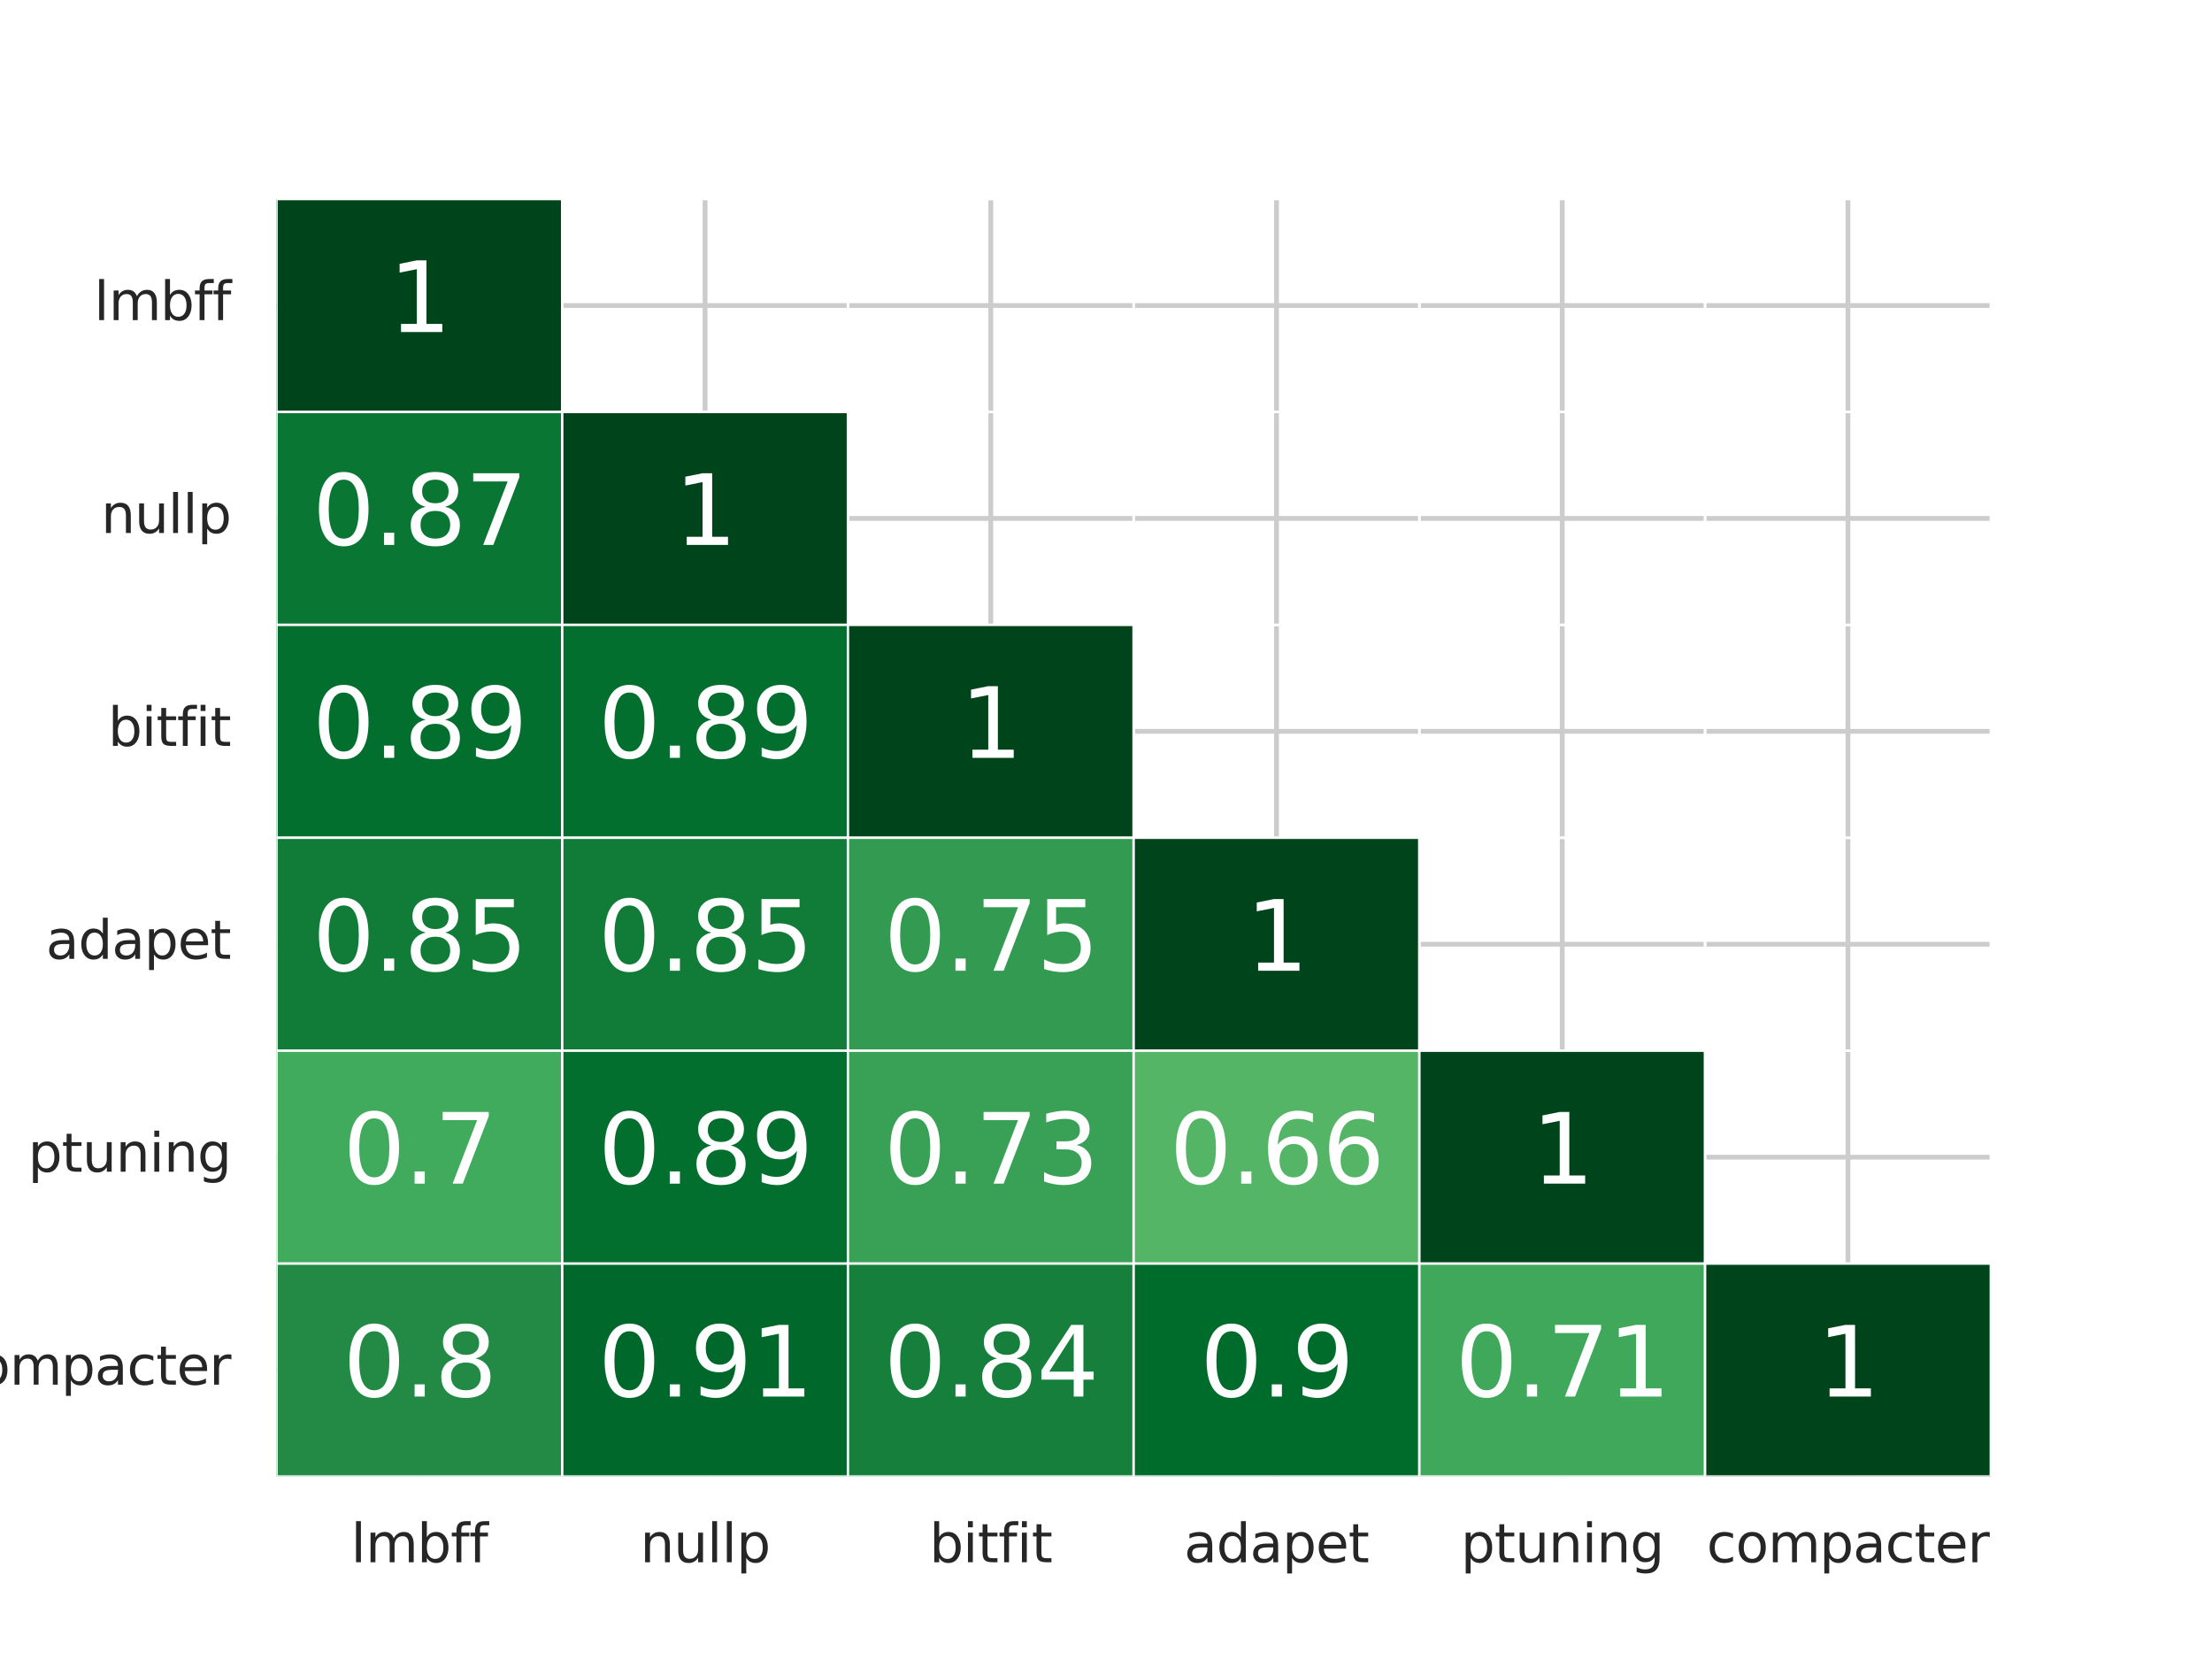 <?xml version="1.0" encoding="utf-8" standalone="no"?>
<!DOCTYPE svg PUBLIC "-//W3C//DTD SVG 1.1//EN"
  "http://www.w3.org/Graphics/SVG/1.1/DTD/svg11.dtd">
<svg xmlns:xlink="http://www.w3.org/1999/xlink" width="460.8pt" height="345.6pt" viewBox="0 0 460.8 345.6" xmlns="http://www.w3.org/2000/svg" version="1.1">
 <defs>
  <style type="text/css">*{stroke-linejoin: round; stroke-linecap: butt}</style>
 </defs>
 <g id="figure_1">
  <g id="patch_1">
   <path d="M 0 345.6 
L 460.8 345.6 
L 460.8 0 
L 0 0 
z
" style="fill: #ffffff"/>
  </g>
  <g id="axes_1">
   <g id="patch_2">
    <path d="M 57.6 307.584 
L 414.72 307.584 
L 414.72 41.472 
L 57.6 41.472 
z
" style="fill: #ffffff"/>
   </g>
   <g id="matplotlib.axis_1">
    <g id="xtick_1">
     <g id="line2d_1">
      <path d="M 87.36 307.584 
L 87.36 41.472 
" clip-path="url(#pee2cb46388)" style="fill: none; stroke: #cccccc; stroke-linecap: round"/>
     </g>
     <g id="text_1">
      <!-- lmbff -->
      <g style="fill: #262626" transform="translate(73.111 325.442) scale(0.11 -0.11)">
       <defs>
        <path id="DejaVuSans-6c" d="M 603 4863 
L 1178 4863 
L 1178 0 
L 603 0 
L 603 4863 
z
" transform="scale(0.016)"/>
        <path id="DejaVuSans-6d" d="M 3328 2828 
Q 3544 3216 3844 3400 
Q 4144 3584 4550 3584 
Q 5097 3584 5394 3201 
Q 5691 2819 5691 2113 
L 5691 0 
L 5113 0 
L 5113 2094 
Q 5113 2597 4934 2840 
Q 4756 3084 4391 3084 
Q 3944 3084 3684 2787 
Q 3425 2491 3425 1978 
L 3425 0 
L 2847 0 
L 2847 2094 
Q 2847 2600 2669 2842 
Q 2491 3084 2119 3084 
Q 1678 3084 1418 2786 
Q 1159 2488 1159 1978 
L 1159 0 
L 581 0 
L 581 3500 
L 1159 3500 
L 1159 2956 
Q 1356 3278 1631 3431 
Q 1906 3584 2284 3584 
Q 2666 3584 2933 3390 
Q 3200 3197 3328 2828 
z
" transform="scale(0.016)"/>
        <path id="DejaVuSans-62" d="M 3116 1747 
Q 3116 2381 2855 2742 
Q 2594 3103 2138 3103 
Q 1681 3103 1420 2742 
Q 1159 2381 1159 1747 
Q 1159 1113 1420 752 
Q 1681 391 2138 391 
Q 2594 391 2855 752 
Q 3116 1113 3116 1747 
z
M 1159 2969 
Q 1341 3281 1617 3432 
Q 1894 3584 2278 3584 
Q 2916 3584 3314 3078 
Q 3713 2572 3713 1747 
Q 3713 922 3314 415 
Q 2916 -91 2278 -91 
Q 1894 -91 1617 61 
Q 1341 213 1159 525 
L 1159 0 
L 581 0 
L 581 4863 
L 1159 4863 
L 1159 2969 
z
" transform="scale(0.016)"/>
        <path id="DejaVuSans-66" d="M 2375 4863 
L 2375 4384 
L 1825 4384 
Q 1516 4384 1395 4259 
Q 1275 4134 1275 3809 
L 1275 3500 
L 2222 3500 
L 2222 3053 
L 1275 3053 
L 1275 0 
L 697 0 
L 697 3053 
L 147 3053 
L 147 3500 
L 697 3500 
L 697 3744 
Q 697 4328 969 4595 
Q 1241 4863 1831 4863 
L 2375 4863 
z
" transform="scale(0.016)"/>
       </defs>
       <use xlink:href="#DejaVuSans-6c"/>
       <use xlink:href="#DejaVuSans-6d" x="27.783"/>
       <use xlink:href="#DejaVuSans-62" x="125.195"/>
       <use xlink:href="#DejaVuSans-66" x="188.672"/>
       <use xlink:href="#DejaVuSans-66" x="223.877"/>
      </g>
     </g>
    </g>
    <g id="xtick_2">
     <g id="line2d_2">
      <path d="M 146.88 307.584 
L 146.88 41.472 
" clip-path="url(#pee2cb46388)" style="fill: none; stroke: #cccccc; stroke-linecap: round"/>
     </g>
     <g id="text_2">
      <!-- nullp -->
      <g style="fill: #262626" transform="translate(133.361 325.442) scale(0.11 -0.11)">
       <defs>
        <path id="DejaVuSans-6e" d="M 3513 2113 
L 3513 0 
L 2938 0 
L 2938 2094 
Q 2938 2591 2744 2837 
Q 2550 3084 2163 3084 
Q 1697 3084 1428 2787 
Q 1159 2491 1159 1978 
L 1159 0 
L 581 0 
L 581 3500 
L 1159 3500 
L 1159 2956 
Q 1366 3272 1645 3428 
Q 1925 3584 2291 3584 
Q 2894 3584 3203 3211 
Q 3513 2838 3513 2113 
z
" transform="scale(0.016)"/>
        <path id="DejaVuSans-75" d="M 544 1381 
L 544 3500 
L 1119 3500 
L 1119 1403 
Q 1119 906 1312 657 
Q 1506 409 1894 409 
Q 2359 409 2629 706 
Q 2900 1003 2900 1516 
L 2900 3500 
L 3475 3500 
L 3475 0 
L 2900 0 
L 2900 538 
Q 2691 219 2414 64 
Q 2138 -91 1772 -91 
Q 1169 -91 856 284 
Q 544 659 544 1381 
z
M 1991 3584 
L 1991 3584 
z
" transform="scale(0.016)"/>
        <path id="DejaVuSans-70" d="M 1159 525 
L 1159 -1331 
L 581 -1331 
L 581 3500 
L 1159 3500 
L 1159 2969 
Q 1341 3281 1617 3432 
Q 1894 3584 2278 3584 
Q 2916 3584 3314 3078 
Q 3713 2572 3713 1747 
Q 3713 922 3314 415 
Q 2916 -91 2278 -91 
Q 1894 -91 1617 61 
Q 1341 213 1159 525 
z
M 3116 1747 
Q 3116 2381 2855 2742 
Q 2594 3103 2138 3103 
Q 1681 3103 1420 2742 
Q 1159 2381 1159 1747 
Q 1159 1113 1420 752 
Q 1681 391 2138 391 
Q 2594 391 2855 752 
Q 3116 1113 3116 1747 
z
" transform="scale(0.016)"/>
       </defs>
       <use xlink:href="#DejaVuSans-6e"/>
       <use xlink:href="#DejaVuSans-75" x="63.379"/>
       <use xlink:href="#DejaVuSans-6c" x="126.758"/>
       <use xlink:href="#DejaVuSans-6c" x="154.541"/>
       <use xlink:href="#DejaVuSans-70" x="182.324"/>
      </g>
     </g>
    </g>
    <g id="xtick_3">
     <g id="line2d_3">
      <path d="M 206.4 307.584 
L 206.4 41.472 
" clip-path="url(#pee2cb46388)" style="fill: none; stroke: #cccccc; stroke-linecap: round"/>
     </g>
     <g id="text_3">
      <!-- bitfit -->
      <g style="fill: #262626" transform="translate(193.604 325.442) scale(0.11 -0.11)">
       <defs>
        <path id="DejaVuSans-69" d="M 603 3500 
L 1178 3500 
L 1178 0 
L 603 0 
L 603 3500 
z
M 603 4863 
L 1178 4863 
L 1178 4134 
L 603 4134 
L 603 4863 
z
" transform="scale(0.016)"/>
        <path id="DejaVuSans-74" d="M 1172 4494 
L 1172 3500 
L 2356 3500 
L 2356 3053 
L 1172 3053 
L 1172 1153 
Q 1172 725 1289 603 
Q 1406 481 1766 481 
L 2356 481 
L 2356 0 
L 1766 0 
Q 1100 0 847 248 
Q 594 497 594 1153 
L 594 3053 
L 172 3053 
L 172 3500 
L 594 3500 
L 594 4494 
L 1172 4494 
z
" transform="scale(0.016)"/>
       </defs>
       <use xlink:href="#DejaVuSans-62"/>
       <use xlink:href="#DejaVuSans-69" x="63.477"/>
       <use xlink:href="#DejaVuSans-74" x="91.26"/>
       <use xlink:href="#DejaVuSans-66" x="130.469"/>
       <use xlink:href="#DejaVuSans-69" x="165.674"/>
       <use xlink:href="#DejaVuSans-74" x="193.457"/>
      </g>
     </g>
    </g>
    <g id="xtick_4">
     <g id="line2d_4">
      <path d="M 265.92 307.584 
L 265.92 41.472 
" clip-path="url(#pee2cb46388)" style="fill: none; stroke: #cccccc; stroke-linecap: round"/>
     </g>
     <g id="text_4">
      <!-- adapet -->
      <g style="fill: #262626" transform="translate(246.655 325.442) scale(0.11 -0.11)">
       <defs>
        <path id="DejaVuSans-61" d="M 2194 1759 
Q 1497 1759 1228 1600 
Q 959 1441 959 1056 
Q 959 750 1161 570 
Q 1363 391 1709 391 
Q 2188 391 2477 730 
Q 2766 1069 2766 1631 
L 2766 1759 
L 2194 1759 
z
M 3341 1997 
L 3341 0 
L 2766 0 
L 2766 531 
Q 2569 213 2275 61 
Q 1981 -91 1556 -91 
Q 1019 -91 701 211 
Q 384 513 384 1019 
Q 384 1609 779 1909 
Q 1175 2209 1959 2209 
L 2766 2209 
L 2766 2266 
Q 2766 2663 2505 2880 
Q 2244 3097 1772 3097 
Q 1472 3097 1187 3025 
Q 903 2953 641 2809 
L 641 3341 
Q 956 3463 1253 3523 
Q 1550 3584 1831 3584 
Q 2591 3584 2966 3190 
Q 3341 2797 3341 1997 
z
" transform="scale(0.016)"/>
        <path id="DejaVuSans-64" d="M 2906 2969 
L 2906 4863 
L 3481 4863 
L 3481 0 
L 2906 0 
L 2906 525 
Q 2725 213 2448 61 
Q 2172 -91 1784 -91 
Q 1150 -91 751 415 
Q 353 922 353 1747 
Q 353 2572 751 3078 
Q 1150 3584 1784 3584 
Q 2172 3584 2448 3432 
Q 2725 3281 2906 2969 
z
M 947 1747 
Q 947 1113 1208 752 
Q 1469 391 1925 391 
Q 2381 391 2643 752 
Q 2906 1113 2906 1747 
Q 2906 2381 2643 2742 
Q 2381 3103 1925 3103 
Q 1469 3103 1208 2742 
Q 947 2381 947 1747 
z
" transform="scale(0.016)"/>
        <path id="DejaVuSans-65" d="M 3597 1894 
L 3597 1613 
L 953 1613 
Q 991 1019 1311 708 
Q 1631 397 2203 397 
Q 2534 397 2845 478 
Q 3156 559 3463 722 
L 3463 178 
Q 3153 47 2828 -22 
Q 2503 -91 2169 -91 
Q 1331 -91 842 396 
Q 353 884 353 1716 
Q 353 2575 817 3079 
Q 1281 3584 2069 3584 
Q 2775 3584 3186 3129 
Q 3597 2675 3597 1894 
z
M 3022 2063 
Q 3016 2534 2758 2815 
Q 2500 3097 2075 3097 
Q 1594 3097 1305 2825 
Q 1016 2553 972 2059 
L 3022 2063 
z
" transform="scale(0.016)"/>
       </defs>
       <use xlink:href="#DejaVuSans-61"/>
       <use xlink:href="#DejaVuSans-64" x="61.279"/>
       <use xlink:href="#DejaVuSans-61" x="124.756"/>
       <use xlink:href="#DejaVuSans-70" x="186.035"/>
       <use xlink:href="#DejaVuSans-65" x="249.512"/>
       <use xlink:href="#DejaVuSans-74" x="311.035"/>
      </g>
     </g>
    </g>
    <g id="xtick_5">
     <g id="line2d_5">
      <path d="M 325.44 307.584 
L 325.44 41.472 
" clip-path="url(#pee2cb46388)" style="fill: none; stroke: #cccccc; stroke-linecap: round"/>
     </g>
     <g id="text_5">
      <!-- ptuning -->
      <g style="fill: #262626" transform="translate(304.316 325.442) scale(0.11 -0.11)">
       <defs>
        <path id="DejaVuSans-67" d="M 2906 1791 
Q 2906 2416 2648 2759 
Q 2391 3103 1925 3103 
Q 1463 3103 1205 2759 
Q 947 2416 947 1791 
Q 947 1169 1205 825 
Q 1463 481 1925 481 
Q 2391 481 2648 825 
Q 2906 1169 2906 1791 
z
M 3481 434 
Q 3481 -459 3084 -895 
Q 2688 -1331 1869 -1331 
Q 1566 -1331 1297 -1286 
Q 1028 -1241 775 -1147 
L 775 -588 
Q 1028 -725 1275 -790 
Q 1522 -856 1778 -856 
Q 2344 -856 2625 -561 
Q 2906 -266 2906 331 
L 2906 616 
Q 2728 306 2450 153 
Q 2172 0 1784 0 
Q 1141 0 747 490 
Q 353 981 353 1791 
Q 353 2603 747 3093 
Q 1141 3584 1784 3584 
Q 2172 3584 2450 3431 
Q 2728 3278 2906 2969 
L 2906 3500 
L 3481 3500 
L 3481 434 
z
" transform="scale(0.016)"/>
       </defs>
       <use xlink:href="#DejaVuSans-70"/>
       <use xlink:href="#DejaVuSans-74" x="63.477"/>
       <use xlink:href="#DejaVuSans-75" x="102.686"/>
       <use xlink:href="#DejaVuSans-6e" x="166.064"/>
       <use xlink:href="#DejaVuSans-69" x="229.443"/>
       <use xlink:href="#DejaVuSans-6e" x="257.227"/>
       <use xlink:href="#DejaVuSans-67" x="320.605"/>
      </g>
     </g>
    </g>
    <g id="xtick_6">
     <g id="line2d_6">
      <path d="M 384.96 307.584 
L 384.96 41.472 
" clip-path="url(#pee2cb46388)" style="fill: none; stroke: #cccccc; stroke-linecap: round"/>
     </g>
     <g id="text_6">
      <!-- compacter -->
      <g style="fill: #262626" transform="translate(355.526 325.442) scale(0.11 -0.11)">
       <defs>
        <path id="DejaVuSans-63" d="M 3122 3366 
L 3122 2828 
Q 2878 2963 2633 3030 
Q 2388 3097 2138 3097 
Q 1578 3097 1268 2742 
Q 959 2388 959 1747 
Q 959 1106 1268 751 
Q 1578 397 2138 397 
Q 2388 397 2633 464 
Q 2878 531 3122 666 
L 3122 134 
Q 2881 22 2623 -34 
Q 2366 -91 2075 -91 
Q 1284 -91 818 406 
Q 353 903 353 1747 
Q 353 2603 823 3093 
Q 1294 3584 2113 3584 
Q 2378 3584 2631 3529 
Q 2884 3475 3122 3366 
z
" transform="scale(0.016)"/>
        <path id="DejaVuSans-6f" d="M 1959 3097 
Q 1497 3097 1228 2736 
Q 959 2375 959 1747 
Q 959 1119 1226 758 
Q 1494 397 1959 397 
Q 2419 397 2687 759 
Q 2956 1122 2956 1747 
Q 2956 2369 2687 2733 
Q 2419 3097 1959 3097 
z
M 1959 3584 
Q 2709 3584 3137 3096 
Q 3566 2609 3566 1747 
Q 3566 888 3137 398 
Q 2709 -91 1959 -91 
Q 1206 -91 779 398 
Q 353 888 353 1747 
Q 353 2609 779 3096 
Q 1206 3584 1959 3584 
z
" transform="scale(0.016)"/>
        <path id="DejaVuSans-72" d="M 2631 2963 
Q 2534 3019 2420 3045 
Q 2306 3072 2169 3072 
Q 1681 3072 1420 2755 
Q 1159 2438 1159 1844 
L 1159 0 
L 581 0 
L 581 3500 
L 1159 3500 
L 1159 2956 
Q 1341 3275 1631 3429 
Q 1922 3584 2338 3584 
Q 2397 3584 2469 3576 
Q 2541 3569 2628 3553 
L 2631 2963 
z
" transform="scale(0.016)"/>
       </defs>
       <use xlink:href="#DejaVuSans-63"/>
       <use xlink:href="#DejaVuSans-6f" x="54.98"/>
       <use xlink:href="#DejaVuSans-6d" x="116.162"/>
       <use xlink:href="#DejaVuSans-70" x="213.574"/>
       <use xlink:href="#DejaVuSans-61" x="277.051"/>
       <use xlink:href="#DejaVuSans-63" x="338.33"/>
       <use xlink:href="#DejaVuSans-74" x="393.311"/>
       <use xlink:href="#DejaVuSans-65" x="432.52"/>
       <use xlink:href="#DejaVuSans-72" x="494.043"/>
      </g>
     </g>
    </g>
   </g>
   <g id="matplotlib.axis_2">
    <g id="ytick_1">
     <g id="line2d_7">
      <path d="M 57.6 63.648 
L 414.72 63.648 
" clip-path="url(#pee2cb46388)" style="fill: none; stroke: #cccccc; stroke-linecap: round"/>
     </g>
     <g id="text_7">
      <!-- lmbff -->
      <g style="fill: #262626" transform="translate(19.601 66.683) scale(0.11 -0.11)">
       <use xlink:href="#DejaVuSans-6c"/>
       <use xlink:href="#DejaVuSans-6d" x="27.783"/>
       <use xlink:href="#DejaVuSans-62" x="125.195"/>
       <use xlink:href="#DejaVuSans-66" x="188.672"/>
       <use xlink:href="#DejaVuSans-66" x="223.877"/>
      </g>
     </g>
    </g>
    <g id="ytick_2">
     <g id="line2d_8">
      <path d="M 57.6 108 
L 414.72 108 
" clip-path="url(#pee2cb46388)" style="fill: none; stroke: #cccccc; stroke-linecap: round"/>
     </g>
     <g id="text_8">
      <!-- nullp -->
      <g style="fill: #262626" transform="translate(21.062 111.035) scale(0.11 -0.11)">
       <use xlink:href="#DejaVuSans-6e"/>
       <use xlink:href="#DejaVuSans-75" x="63.379"/>
       <use xlink:href="#DejaVuSans-6c" x="126.758"/>
       <use xlink:href="#DejaVuSans-6c" x="154.541"/>
       <use xlink:href="#DejaVuSans-70" x="182.324"/>
      </g>
     </g>
    </g>
    <g id="ytick_3">
     <g id="line2d_9">
      <path d="M 57.6 152.352 
L 414.72 152.352 
" clip-path="url(#pee2cb46388)" style="fill: none; stroke: #cccccc; stroke-linecap: round"/>
     </g>
     <g id="text_9">
      <!-- bitfit -->
      <g style="fill: #262626" transform="translate(22.508 155.387) scale(0.11 -0.11)">
       <use xlink:href="#DejaVuSans-62"/>
       <use xlink:href="#DejaVuSans-69" x="63.477"/>
       <use xlink:href="#DejaVuSans-74" x="91.26"/>
       <use xlink:href="#DejaVuSans-66" x="130.469"/>
       <use xlink:href="#DejaVuSans-69" x="165.674"/>
       <use xlink:href="#DejaVuSans-74" x="193.457"/>
      </g>
     </g>
    </g>
    <g id="ytick_4">
     <g id="line2d_10">
      <path d="M 57.6 196.704 
L 414.72 196.704 
" clip-path="url(#pee2cb46388)" style="fill: none; stroke: #cccccc; stroke-linecap: round"/>
     </g>
     <g id="text_10">
      <!-- adapet -->
      <g style="fill: #262626" transform="translate(9.571 199.739) scale(0.11 -0.11)">
       <use xlink:href="#DejaVuSans-61"/>
       <use xlink:href="#DejaVuSans-64" x="61.279"/>
       <use xlink:href="#DejaVuSans-61" x="124.756"/>
       <use xlink:href="#DejaVuSans-70" x="186.035"/>
       <use xlink:href="#DejaVuSans-65" x="249.512"/>
       <use xlink:href="#DejaVuSans-74" x="311.035"/>
      </g>
     </g>
    </g>
    <g id="ytick_5">
     <g id="line2d_11">
      <path d="M 57.6 241.056 
L 414.72 241.056 
" clip-path="url(#pee2cb46388)" style="fill: none; stroke: #cccccc; stroke-linecap: round"/>
     </g>
     <g id="text_11">
      <!-- ptuning -->
      <g style="fill: #262626" transform="translate(5.851 244.091) scale(0.11 -0.11)">
       <use xlink:href="#DejaVuSans-70"/>
       <use xlink:href="#DejaVuSans-74" x="63.477"/>
       <use xlink:href="#DejaVuSans-75" x="102.686"/>
       <use xlink:href="#DejaVuSans-6e" x="166.064"/>
       <use xlink:href="#DejaVuSans-69" x="229.443"/>
       <use xlink:href="#DejaVuSans-6e" x="257.227"/>
       <use xlink:href="#DejaVuSans-67" x="320.605"/>
      </g>
     </g>
    </g>
    <g id="ytick_6">
     <g id="line2d_12">
      <path d="M 57.6 285.408 
L 414.72 285.408 
" clip-path="url(#pee2cb46388)" style="fill: none; stroke: #cccccc; stroke-linecap: round"/>
     </g>
     <g id="text_12">
      <!-- compacter -->
      <g style="fill: #262626" transform="translate(-10.769 288.443) scale(0.11 -0.11)">
       <use xlink:href="#DejaVuSans-63"/>
       <use xlink:href="#DejaVuSans-6f" x="54.98"/>
       <use xlink:href="#DejaVuSans-6d" x="116.162"/>
       <use xlink:href="#DejaVuSans-70" x="213.574"/>
       <use xlink:href="#DejaVuSans-61" x="277.051"/>
       <use xlink:href="#DejaVuSans-63" x="338.33"/>
       <use xlink:href="#DejaVuSans-74" x="393.311"/>
       <use xlink:href="#DejaVuSans-65" x="432.52"/>
       <use xlink:href="#DejaVuSans-72" x="494.043"/>
      </g>
     </g>
    </g>
   </g>
   <g id="QuadMesh_1">
    <path d="M 57.6 41.472 
L 117.12 41.472 
L 117.12 85.824 
L 57.6 85.824 
L 57.6 41.472 
" clip-path="url(#pee2cb46388)" style="fill: #00441b; stroke: #ffffff; stroke-width: 0.5"/>
    <path d="M 117.12 41.472 
L 176.64 41.472 
L 176.64 85.824 
L 117.12 85.824 
L 117.12 41.472 
" clip-path="url(#pee2cb46388)" style="fill: none; stroke: #ffffff; stroke-width: 0.5"/>
    <path d="M 176.64 41.472 
L 236.16 41.472 
L 236.16 85.824 
L 176.64 85.824 
L 176.64 41.472 
" clip-path="url(#pee2cb46388)" style="fill: none; stroke: #ffffff; stroke-width: 0.5"/>
    <path d="M 236.16 41.472 
L 295.68 41.472 
L 295.68 85.824 
L 236.16 85.824 
L 236.16 41.472 
" clip-path="url(#pee2cb46388)" style="fill: none; stroke: #ffffff; stroke-width: 0.5"/>
    <path d="M 295.68 41.472 
L 355.2 41.472 
L 355.2 85.824 
L 295.68 85.824 
L 295.68 41.472 
" clip-path="url(#pee2cb46388)" style="fill: none; stroke: #ffffff; stroke-width: 0.5"/>
    <path d="M 355.2 41.472 
L 414.72 41.472 
L 414.72 85.824 
L 355.2 85.824 
L 355.2 41.472 
" clip-path="url(#pee2cb46388)" style="fill: none; stroke: #ffffff; stroke-width: 0.5"/>
    <path d="M 57.6 85.824 
L 117.12 85.824 
L 117.12 130.176 
L 57.6 130.176 
L 57.6 85.824 
" clip-path="url(#pee2cb46388)" style="fill: #0a7633; stroke: #ffffff; stroke-width: 0.5"/>
    <path d="M 117.12 85.824 
L 176.64 85.824 
L 176.64 130.176 
L 117.12 130.176 
L 117.12 85.824 
" clip-path="url(#pee2cb46388)" style="fill: #00441b; stroke: #ffffff; stroke-width: 0.5"/>
    <path d="M 176.64 85.824 
L 236.16 85.824 
L 236.16 130.176 
L 176.64 130.176 
L 176.64 85.824 
" clip-path="url(#pee2cb46388)" style="fill: none; stroke: #ffffff; stroke-width: 0.5"/>
    <path d="M 236.16 85.824 
L 295.68 85.824 
L 295.68 130.176 
L 236.16 130.176 
L 236.16 85.824 
" clip-path="url(#pee2cb46388)" style="fill: none; stroke: #ffffff; stroke-width: 0.5"/>
    <path d="M 295.68 85.824 
L 355.2 85.824 
L 355.2 130.176 
L 295.68 130.176 
L 295.68 85.824 
" clip-path="url(#pee2cb46388)" style="fill: none; stroke: #ffffff; stroke-width: 0.5"/>
    <path d="M 355.2 85.824 
L 414.72 85.824 
L 414.72 130.176 
L 355.2 130.176 
L 355.2 85.824 
" clip-path="url(#pee2cb46388)" style="fill: none; stroke: #ffffff; stroke-width: 0.5"/>
    <path d="M 57.6 130.176 
L 117.12 130.176 
L 117.12 174.528 
L 57.6 174.528 
L 57.6 130.176 
" clip-path="url(#pee2cb46388)" style="fill: #026f2e; stroke: #ffffff; stroke-width: 0.5"/>
    <path d="M 117.12 130.176 
L 176.64 130.176 
L 176.64 174.528 
L 117.12 174.528 
L 117.12 130.176 
" clip-path="url(#pee2cb46388)" style="fill: #026f2e; stroke: #ffffff; stroke-width: 0.5"/>
    <path d="M 176.64 130.176 
L 236.16 130.176 
L 236.16 174.528 
L 176.64 174.528 
L 176.64 130.176 
" clip-path="url(#pee2cb46388)" style="fill: #00441b; stroke: #ffffff; stroke-width: 0.5"/>
    <path d="M 236.16 130.176 
L 295.68 130.176 
L 295.68 174.528 
L 236.16 174.528 
L 236.16 130.176 
" clip-path="url(#pee2cb46388)" style="fill: none; stroke: #ffffff; stroke-width: 0.5"/>
    <path d="M 295.68 130.176 
L 355.2 130.176 
L 355.2 174.528 
L 295.68 174.528 
L 295.68 130.176 
" clip-path="url(#pee2cb46388)" style="fill: none; stroke: #ffffff; stroke-width: 0.5"/>
    <path d="M 355.2 130.176 
L 414.72 130.176 
L 414.72 174.528 
L 355.2 174.528 
L 355.2 130.176 
" clip-path="url(#pee2cb46388)" style="fill: none; stroke: #ffffff; stroke-width: 0.5"/>
    <path d="M 57.6 174.528 
L 117.12 174.528 
L 117.12 218.88 
L 57.6 218.88 
L 57.6 174.528 
" clip-path="url(#pee2cb46388)" style="fill: #117b38; stroke: #ffffff; stroke-width: 0.5"/>
    <path d="M 117.12 174.528 
L 176.64 174.528 
L 176.64 218.88 
L 117.12 218.88 
L 117.12 174.528 
" clip-path="url(#pee2cb46388)" style="fill: #117b38; stroke: #ffffff; stroke-width: 0.5"/>
    <path d="M 176.64 174.528 
L 236.16 174.528 
L 236.16 218.88 
L 176.64 218.88 
L 176.64 174.528 
" clip-path="url(#pee2cb46388)" style="fill: #329b51; stroke: #ffffff; stroke-width: 0.5"/>
    <path d="M 236.16 174.528 
L 295.68 174.528 
L 295.68 218.88 
L 236.16 218.88 
L 236.16 174.528 
" clip-path="url(#pee2cb46388)" style="fill: #00441b; stroke: #ffffff; stroke-width: 0.5"/>
    <path d="M 295.68 174.528 
L 355.2 174.528 
L 355.2 218.88 
L 295.68 218.88 
L 295.68 174.528 
" clip-path="url(#pee2cb46388)" style="fill: none; stroke: #ffffff; stroke-width: 0.5"/>
    <path d="M 355.2 174.528 
L 414.72 174.528 
L 414.72 218.88 
L 355.2 218.88 
L 355.2 174.528 
" clip-path="url(#pee2cb46388)" style="fill: none; stroke: #ffffff; stroke-width: 0.5"/>
    <path d="M 57.6 218.88 
L 117.12 218.88 
L 117.12 263.232 
L 57.6 263.232 
L 57.6 218.88 
" clip-path="url(#pee2cb46388)" style="fill: #40aa5d; stroke: #ffffff; stroke-width: 0.5"/>
    <path d="M 117.12 218.88 
L 176.64 218.88 
L 176.64 263.232 
L 117.12 263.232 
L 117.12 218.88 
" clip-path="url(#pee2cb46388)" style="fill: #026f2e; stroke: #ffffff; stroke-width: 0.5"/>
    <path d="M 176.64 218.88 
L 236.16 218.88 
L 236.16 263.232 
L 176.64 263.232 
L 176.64 218.88 
" clip-path="url(#pee2cb46388)" style="fill: #38a156; stroke: #ffffff; stroke-width: 0.5"/>
    <path d="M 236.16 218.88 
L 295.68 218.88 
L 295.68 263.232 
L 236.16 263.232 
L 236.16 218.88 
" clip-path="url(#pee2cb46388)" style="fill: #55b567; stroke: #ffffff; stroke-width: 0.5"/>
    <path d="M 295.68 218.88 
L 355.2 218.88 
L 355.2 263.232 
L 295.68 263.232 
L 295.68 218.88 
" clip-path="url(#pee2cb46388)" style="fill: #00441b; stroke: #ffffff; stroke-width: 0.5"/>
    <path d="M 355.2 218.88 
L 414.72 218.88 
L 414.72 263.232 
L 355.2 263.232 
L 355.2 218.88 
" clip-path="url(#pee2cb46388)" style="fill: none; stroke: #ffffff; stroke-width: 0.5"/>
    <path d="M 57.6 263.232 
L 117.12 263.232 
L 117.12 307.584 
L 57.6 307.584 
L 57.6 263.232 
" clip-path="url(#pee2cb46388)" style="fill: #228a44; stroke: #ffffff; stroke-width: 0.5"/>
    <path d="M 117.12 263.232 
L 176.64 263.232 
L 176.64 307.584 
L 117.12 307.584 
L 117.12 263.232 
" clip-path="url(#pee2cb46388)" style="fill: #00682a; stroke: #ffffff; stroke-width: 0.5"/>
    <path d="M 176.64 263.232 
L 236.16 263.232 
L 236.16 307.584 
L 176.64 307.584 
L 176.64 263.232 
" clip-path="url(#pee2cb46388)" style="fill: #157f3b; stroke: #ffffff; stroke-width: 0.5"/>
    <path d="M 236.16 263.232 
L 295.68 263.232 
L 295.68 307.584 
L 236.16 307.584 
L 236.16 263.232 
" clip-path="url(#pee2cb46388)" style="fill: #006c2c; stroke: #ffffff; stroke-width: 0.5"/>
    <path d="M 295.68 263.232 
L 355.2 263.232 
L 355.2 307.584 
L 295.68 307.584 
L 295.68 263.232 
" clip-path="url(#pee2cb46388)" style="fill: #3fa85b; stroke: #ffffff; stroke-width: 0.5"/>
    <path d="M 355.2 263.232 
L 414.72 263.232 
L 414.72 307.584 
L 355.2 307.584 
L 355.2 263.232 
" clip-path="url(#pee2cb46388)" style="fill: #00441b; stroke: #ffffff; stroke-width: 0.5"/>
   </g>
   <g id="text_13">
    <!-- 1 -->
    <g style="fill: #ffffff" transform="translate(80.998 69.167) scale(0.2 -0.2)">
     <defs>
      <path id="DejaVuSans-31" d="M 794 531 
L 1825 531 
L 1825 4091 
L 703 3866 
L 703 4441 
L 1819 4666 
L 2450 4666 
L 2450 531 
L 3481 531 
L 3481 0 
L 794 0 
L 794 531 
z
" transform="scale(0.016)"/>
     </defs>
     <use xlink:href="#DejaVuSans-31"/>
    </g>
   </g>
   <g id="text_14">
    <!-- 0.87 -->
    <g style="fill: #ffffff" transform="translate(65.094 113.519) scale(0.2 -0.2)">
     <defs>
      <path id="DejaVuSans-30" d="M 2034 4250 
Q 1547 4250 1301 3770 
Q 1056 3291 1056 2328 
Q 1056 1369 1301 889 
Q 1547 409 2034 409 
Q 2525 409 2770 889 
Q 3016 1369 3016 2328 
Q 3016 3291 2770 3770 
Q 2525 4250 2034 4250 
z
M 2034 4750 
Q 2819 4750 3233 4129 
Q 3647 3509 3647 2328 
Q 3647 1150 3233 529 
Q 2819 -91 2034 -91 
Q 1250 -91 836 529 
Q 422 1150 422 2328 
Q 422 3509 836 4129 
Q 1250 4750 2034 4750 
z
" transform="scale(0.016)"/>
      <path id="DejaVuSans-2e" d="M 684 794 
L 1344 794 
L 1344 0 
L 684 0 
L 684 794 
z
" transform="scale(0.016)"/>
      <path id="DejaVuSans-38" d="M 2034 2216 
Q 1584 2216 1326 1975 
Q 1069 1734 1069 1313 
Q 1069 891 1326 650 
Q 1584 409 2034 409 
Q 2484 409 2743 651 
Q 3003 894 3003 1313 
Q 3003 1734 2745 1975 
Q 2488 2216 2034 2216 
z
M 1403 2484 
Q 997 2584 770 2862 
Q 544 3141 544 3541 
Q 544 4100 942 4425 
Q 1341 4750 2034 4750 
Q 2731 4750 3128 4425 
Q 3525 4100 3525 3541 
Q 3525 3141 3298 2862 
Q 3072 2584 2669 2484 
Q 3125 2378 3379 2068 
Q 3634 1759 3634 1313 
Q 3634 634 3220 271 
Q 2806 -91 2034 -91 
Q 1263 -91 848 271 
Q 434 634 434 1313 
Q 434 1759 690 2068 
Q 947 2378 1403 2484 
z
M 1172 3481 
Q 1172 3119 1398 2916 
Q 1625 2713 2034 2713 
Q 2441 2713 2670 2916 
Q 2900 3119 2900 3481 
Q 2900 3844 2670 4047 
Q 2441 4250 2034 4250 
Q 1625 4250 1398 4047 
Q 1172 3844 1172 3481 
z
" transform="scale(0.016)"/>
      <path id="DejaVuSans-37" d="M 525 4666 
L 3525 4666 
L 3525 4397 
L 1831 0 
L 1172 0 
L 2766 4134 
L 525 4134 
L 525 4666 
z
" transform="scale(0.016)"/>
     </defs>
     <use xlink:href="#DejaVuSans-30"/>
     <use xlink:href="#DejaVuSans-2e" x="63.623"/>
     <use xlink:href="#DejaVuSans-38" x="95.41"/>
     <use xlink:href="#DejaVuSans-37" x="159.033"/>
    </g>
   </g>
   <g id="text_15">
    <!-- 1 -->
    <g style="fill: #ffffff" transform="translate(140.518 113.519) scale(0.2 -0.2)">
     <use xlink:href="#DejaVuSans-31"/>
    </g>
   </g>
   <g id="text_16">
    <!-- 0.89 -->
    <g style="fill: #ffffff" transform="translate(65.094 157.871) scale(0.2 -0.2)">
     <defs>
      <path id="DejaVuSans-39" d="M 703 97 
L 703 672 
Q 941 559 1184 500 
Q 1428 441 1663 441 
Q 2288 441 2617 861 
Q 2947 1281 2994 2138 
Q 2813 1869 2534 1725 
Q 2256 1581 1919 1581 
Q 1219 1581 811 2004 
Q 403 2428 403 3163 
Q 403 3881 828 4315 
Q 1253 4750 1959 4750 
Q 2769 4750 3195 4129 
Q 3622 3509 3622 2328 
Q 3622 1225 3098 567 
Q 2575 -91 1691 -91 
Q 1453 -91 1209 -44 
Q 966 3 703 97 
z
M 1959 2075 
Q 2384 2075 2632 2365 
Q 2881 2656 2881 3163 
Q 2881 3666 2632 3958 
Q 2384 4250 1959 4250 
Q 1534 4250 1286 3958 
Q 1038 3666 1038 3163 
Q 1038 2656 1286 2365 
Q 1534 2075 1959 2075 
z
" transform="scale(0.016)"/>
     </defs>
     <use xlink:href="#DejaVuSans-30"/>
     <use xlink:href="#DejaVuSans-2e" x="63.623"/>
     <use xlink:href="#DejaVuSans-38" x="95.41"/>
     <use xlink:href="#DejaVuSans-39" x="159.033"/>
    </g>
   </g>
   <g id="text_17">
    <!-- 0.89 -->
    <g style="fill: #ffffff" transform="translate(124.614 157.871) scale(0.2 -0.2)">
     <use xlink:href="#DejaVuSans-30"/>
     <use xlink:href="#DejaVuSans-2e" x="63.623"/>
     <use xlink:href="#DejaVuSans-38" x="95.41"/>
     <use xlink:href="#DejaVuSans-39" x="159.033"/>
    </g>
   </g>
   <g id="text_18">
    <!-- 1 -->
    <g style="fill: #ffffff" transform="translate(200.037 157.871) scale(0.2 -0.2)">
     <use xlink:href="#DejaVuSans-31"/>
    </g>
   </g>
   <g id="text_19">
    <!-- 0.85 -->
    <g style="fill: #ffffff" transform="translate(65.094 202.223) scale(0.2 -0.2)">
     <defs>
      <path id="DejaVuSans-35" d="M 691 4666 
L 3169 4666 
L 3169 4134 
L 1269 4134 
L 1269 2991 
Q 1406 3038 1543 3061 
Q 1681 3084 1819 3084 
Q 2600 3084 3056 2656 
Q 3513 2228 3513 1497 
Q 3513 744 3044 326 
Q 2575 -91 1722 -91 
Q 1428 -91 1123 -41 
Q 819 9 494 109 
L 494 744 
Q 775 591 1075 516 
Q 1375 441 1709 441 
Q 2250 441 2565 725 
Q 2881 1009 2881 1497 
Q 2881 1984 2565 2268 
Q 2250 2553 1709 2553 
Q 1456 2553 1204 2497 
Q 953 2441 691 2322 
L 691 4666 
z
" transform="scale(0.016)"/>
     </defs>
     <use xlink:href="#DejaVuSans-30"/>
     <use xlink:href="#DejaVuSans-2e" x="63.623"/>
     <use xlink:href="#DejaVuSans-38" x="95.41"/>
     <use xlink:href="#DejaVuSans-35" x="159.033"/>
    </g>
   </g>
   <g id="text_20">
    <!-- 0.85 -->
    <g style="fill: #ffffff" transform="translate(124.614 202.223) scale(0.2 -0.2)">
     <use xlink:href="#DejaVuSans-30"/>
     <use xlink:href="#DejaVuSans-2e" x="63.623"/>
     <use xlink:href="#DejaVuSans-38" x="95.41"/>
     <use xlink:href="#DejaVuSans-35" x="159.033"/>
    </g>
   </g>
   <g id="text_21">
    <!-- 0.75 -->
    <g style="fill: #ffffff" transform="translate(184.134 202.223) scale(0.2 -0.2)">
     <use xlink:href="#DejaVuSans-30"/>
     <use xlink:href="#DejaVuSans-2e" x="63.623"/>
     <use xlink:href="#DejaVuSans-37" x="95.41"/>
     <use xlink:href="#DejaVuSans-35" x="159.033"/>
    </g>
   </g>
   <g id="text_22">
    <!-- 1 -->
    <g style="fill: #ffffff" transform="translate(259.558 202.223) scale(0.2 -0.2)">
     <use xlink:href="#DejaVuSans-31"/>
    </g>
   </g>
   <g id="text_23">
    <!-- 0.7 -->
    <g style="fill: #ffffff" transform="translate(71.457 246.575) scale(0.2 -0.2)">
     <use xlink:href="#DejaVuSans-30"/>
     <use xlink:href="#DejaVuSans-2e" x="63.623"/>
     <use xlink:href="#DejaVuSans-37" x="95.41"/>
    </g>
   </g>
   <g id="text_24">
    <!-- 0.89 -->
    <g style="fill: #ffffff" transform="translate(124.614 246.575) scale(0.2 -0.2)">
     <use xlink:href="#DejaVuSans-30"/>
     <use xlink:href="#DejaVuSans-2e" x="63.623"/>
     <use xlink:href="#DejaVuSans-38" x="95.41"/>
     <use xlink:href="#DejaVuSans-39" x="159.033"/>
    </g>
   </g>
   <g id="text_25">
    <!-- 0.73 -->
    <g style="fill: #ffffff" transform="translate(184.134 246.575) scale(0.2 -0.2)">
     <defs>
      <path id="DejaVuSans-33" d="M 2597 2516 
Q 3050 2419 3304 2112 
Q 3559 1806 3559 1356 
Q 3559 666 3084 287 
Q 2609 -91 1734 -91 
Q 1441 -91 1130 -33 
Q 819 25 488 141 
L 488 750 
Q 750 597 1062 519 
Q 1375 441 1716 441 
Q 2309 441 2620 675 
Q 2931 909 2931 1356 
Q 2931 1769 2642 2001 
Q 2353 2234 1838 2234 
L 1294 2234 
L 1294 2753 
L 1863 2753 
Q 2328 2753 2575 2939 
Q 2822 3125 2822 3475 
Q 2822 3834 2567 4026 
Q 2313 4219 1838 4219 
Q 1578 4219 1281 4162 
Q 984 4106 628 3988 
L 628 4550 
Q 988 4650 1302 4700 
Q 1616 4750 1894 4750 
Q 2613 4750 3031 4423 
Q 3450 4097 3450 3541 
Q 3450 3153 3228 2886 
Q 3006 2619 2597 2516 
z
" transform="scale(0.016)"/>
     </defs>
     <use xlink:href="#DejaVuSans-30"/>
     <use xlink:href="#DejaVuSans-2e" x="63.623"/>
     <use xlink:href="#DejaVuSans-37" x="95.41"/>
     <use xlink:href="#DejaVuSans-33" x="159.033"/>
    </g>
   </g>
   <g id="text_26">
    <!-- 0.66 -->
    <g style="fill: #ffffff" transform="translate(243.654 246.575) scale(0.2 -0.2)">
     <defs>
      <path id="DejaVuSans-36" d="M 2113 2584 
Q 1688 2584 1439 2293 
Q 1191 2003 1191 1497 
Q 1191 994 1439 701 
Q 1688 409 2113 409 
Q 2538 409 2786 701 
Q 3034 994 3034 1497 
Q 3034 2003 2786 2293 
Q 2538 2584 2113 2584 
z
M 3366 4563 
L 3366 3988 
Q 3128 4100 2886 4159 
Q 2644 4219 2406 4219 
Q 1781 4219 1451 3797 
Q 1122 3375 1075 2522 
Q 1259 2794 1537 2939 
Q 1816 3084 2150 3084 
Q 2853 3084 3261 2657 
Q 3669 2231 3669 1497 
Q 3669 778 3244 343 
Q 2819 -91 2113 -91 
Q 1303 -91 875 529 
Q 447 1150 447 2328 
Q 447 3434 972 4092 
Q 1497 4750 2381 4750 
Q 2619 4750 2861 4703 
Q 3103 4656 3366 4563 
z
" transform="scale(0.016)"/>
     </defs>
     <use xlink:href="#DejaVuSans-30"/>
     <use xlink:href="#DejaVuSans-2e" x="63.623"/>
     <use xlink:href="#DejaVuSans-36" x="95.41"/>
     <use xlink:href="#DejaVuSans-36" x="159.033"/>
    </g>
   </g>
   <g id="text_27">
    <!-- 1 -->
    <g style="fill: #ffffff" transform="translate(319.077 246.575) scale(0.2 -0.2)">
     <use xlink:href="#DejaVuSans-31"/>
    </g>
   </g>
   <g id="text_28">
    <!-- 0.8 -->
    <g style="fill: #ffffff" transform="translate(71.457 290.927) scale(0.2 -0.2)">
     <use xlink:href="#DejaVuSans-30"/>
     <use xlink:href="#DejaVuSans-2e" x="63.623"/>
     <use xlink:href="#DejaVuSans-38" x="95.41"/>
    </g>
   </g>
   <g id="text_29">
    <!-- 0.91 -->
    <g style="fill: #ffffff" transform="translate(124.614 290.927) scale(0.2 -0.2)">
     <use xlink:href="#DejaVuSans-30"/>
     <use xlink:href="#DejaVuSans-2e" x="63.623"/>
     <use xlink:href="#DejaVuSans-39" x="95.41"/>
     <use xlink:href="#DejaVuSans-31" x="159.033"/>
    </g>
   </g>
   <g id="text_30">
    <!-- 0.84 -->
    <g style="fill: #ffffff" transform="translate(184.134 290.927) scale(0.2 -0.2)">
     <defs>
      <path id="DejaVuSans-34" d="M 2419 4116 
L 825 1625 
L 2419 1625 
L 2419 4116 
z
M 2253 4666 
L 3047 4666 
L 3047 1625 
L 3713 1625 
L 3713 1100 
L 3047 1100 
L 3047 0 
L 2419 0 
L 2419 1100 
L 313 1100 
L 313 1709 
L 2253 4666 
z
" transform="scale(0.016)"/>
     </defs>
     <use xlink:href="#DejaVuSans-30"/>
     <use xlink:href="#DejaVuSans-2e" x="63.623"/>
     <use xlink:href="#DejaVuSans-38" x="95.41"/>
     <use xlink:href="#DejaVuSans-34" x="159.033"/>
    </g>
   </g>
   <g id="text_31">
    <!-- 0.9 -->
    <g style="fill: #ffffff" transform="translate(250.017 290.927) scale(0.2 -0.2)">
     <use xlink:href="#DejaVuSans-30"/>
     <use xlink:href="#DejaVuSans-2e" x="63.623"/>
     <use xlink:href="#DejaVuSans-39" x="95.41"/>
    </g>
   </g>
   <g id="text_32">
    <!-- 0.71 -->
    <g style="fill: #ffffff" transform="translate(303.174 290.927) scale(0.2 -0.2)">
     <use xlink:href="#DejaVuSans-30"/>
     <use xlink:href="#DejaVuSans-2e" x="63.623"/>
     <use xlink:href="#DejaVuSans-37" x="95.41"/>
     <use xlink:href="#DejaVuSans-31" x="159.033"/>
    </g>
   </g>
   <g id="text_33">
    <!-- 1 -->
    <g style="fill: #ffffff" transform="translate(378.598 290.927) scale(0.2 -0.2)">
     <use xlink:href="#DejaVuSans-31"/>
    </g>
   </g>
  </g>
 </g>
 <defs>
  <clipPath id="pee2cb46388">
   <rect x="57.6" y="41.472" width="357.12" height="266.112"/>
  </clipPath>
 </defs>
</svg>

